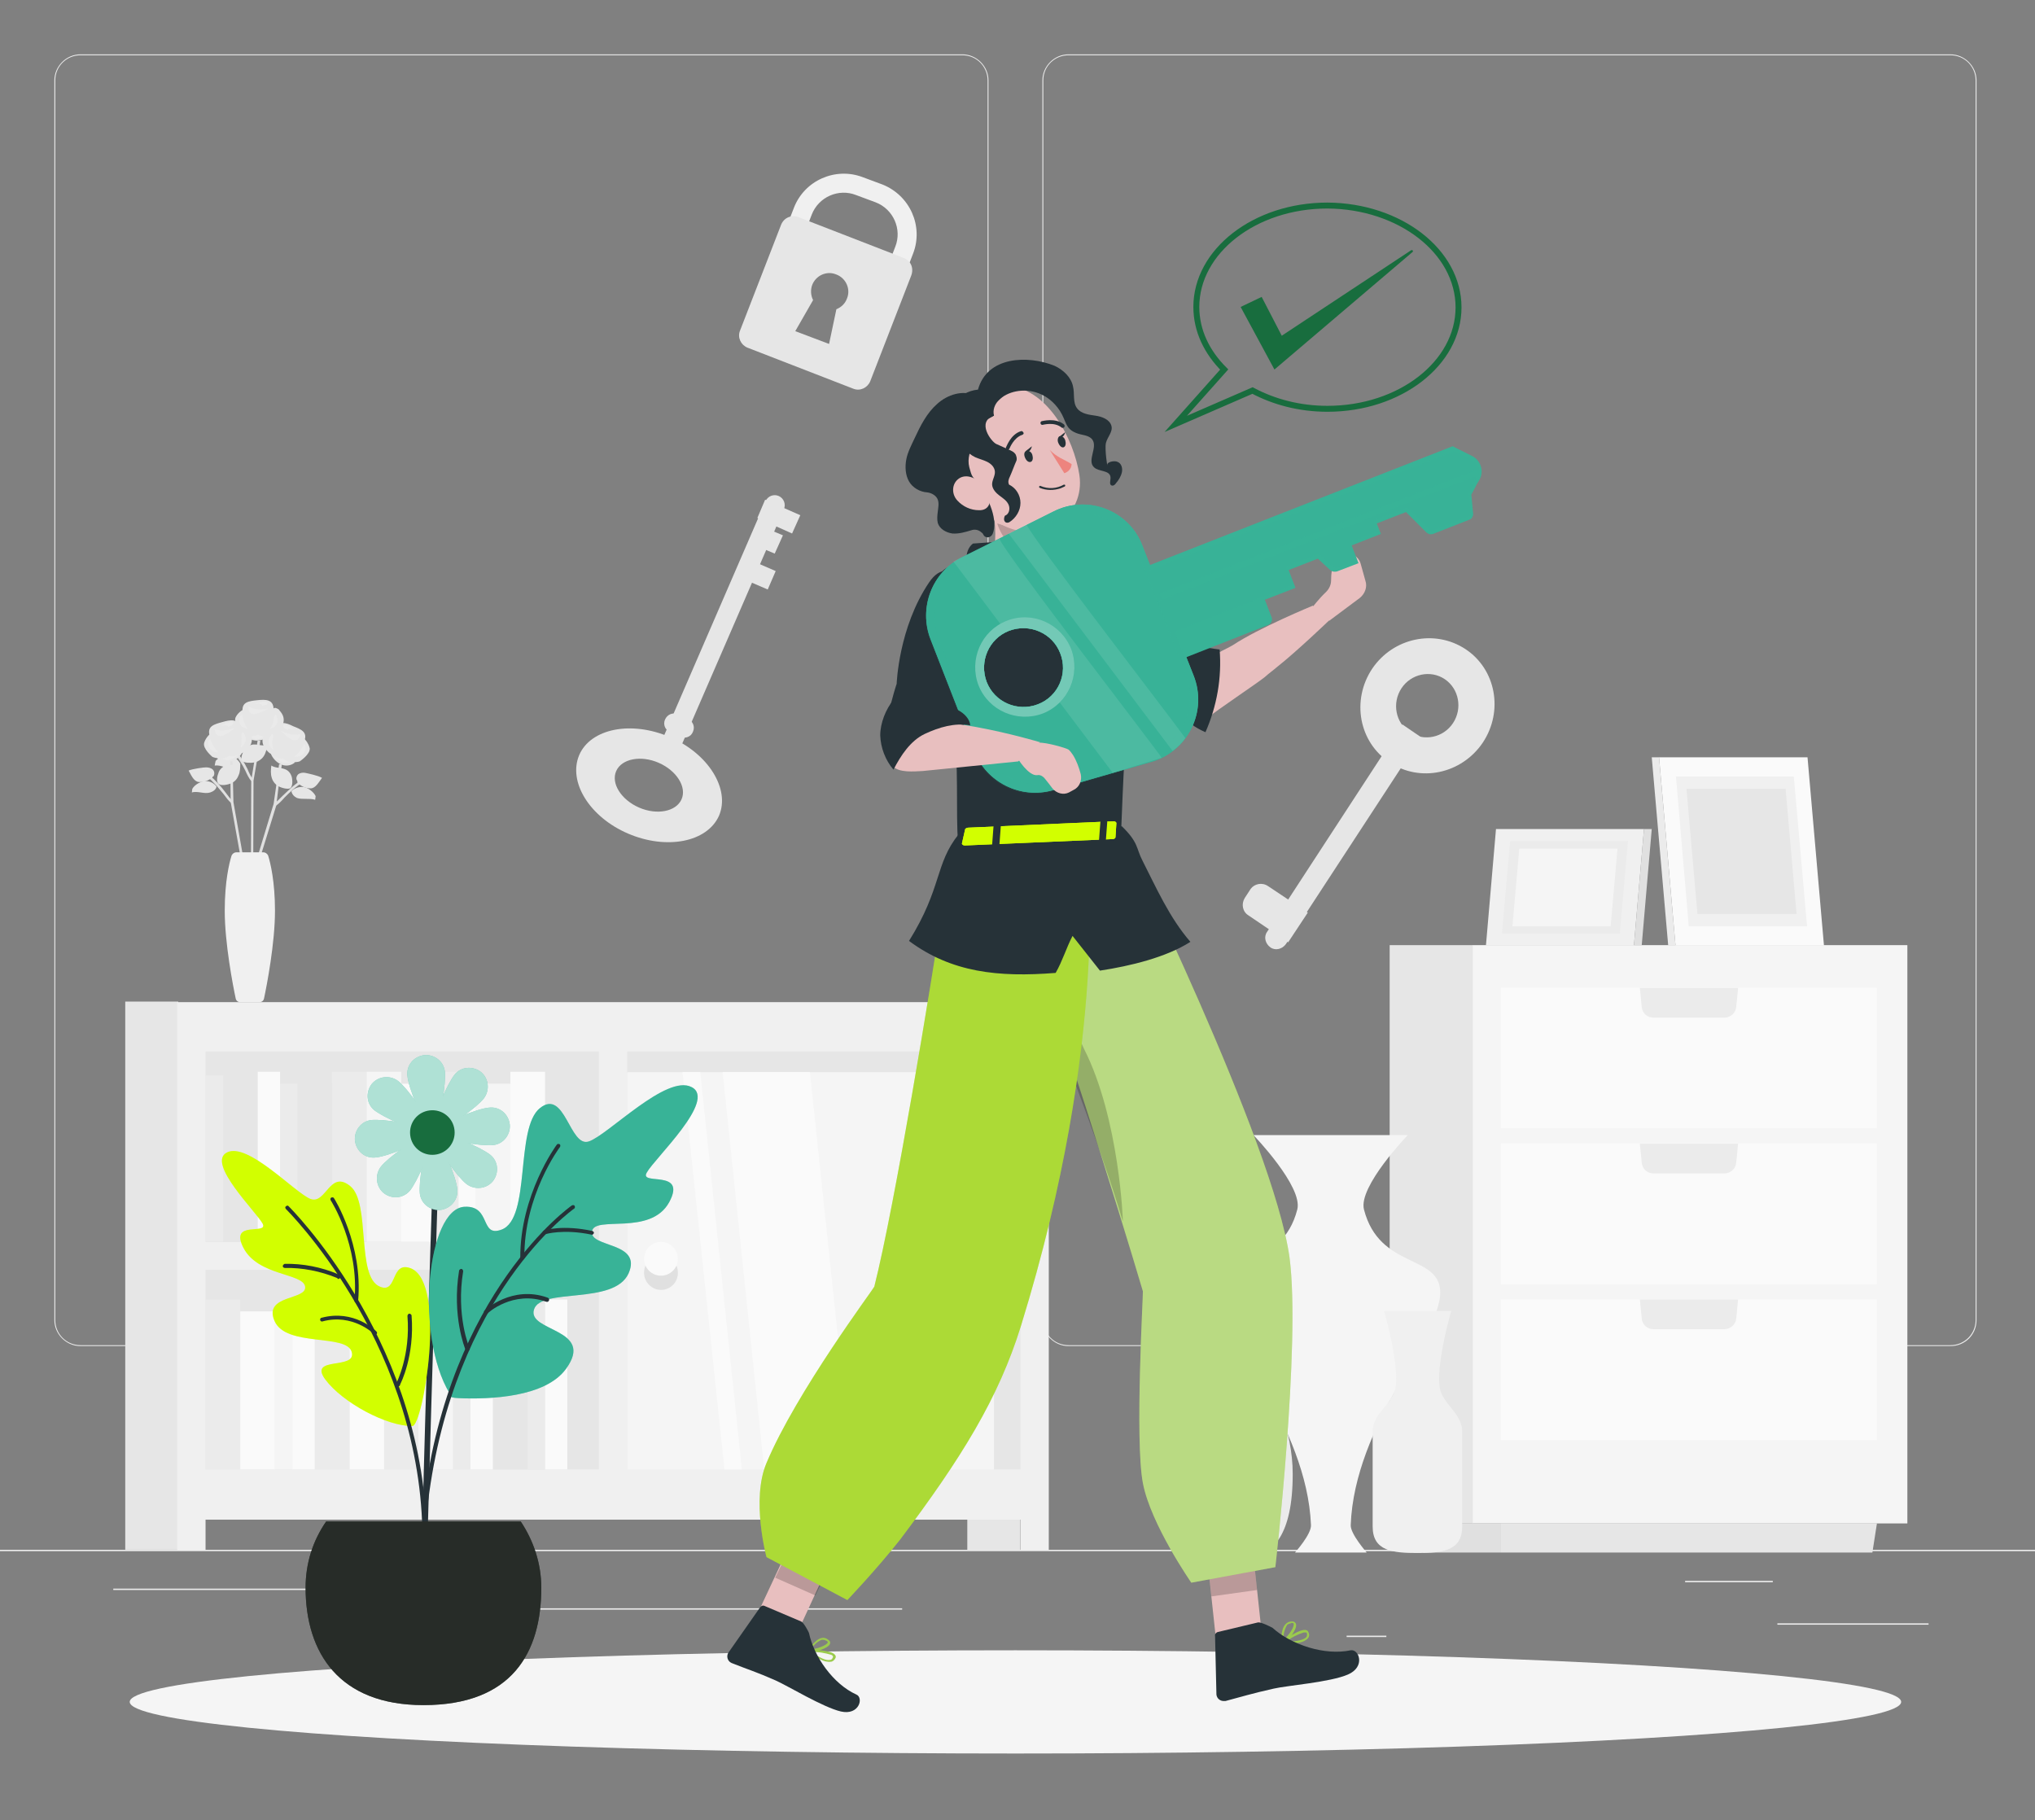 <?xml version="1.0" encoding="utf-8"?>
<!-- Generator: Adobe Illustrator 24.1.2, SVG Export Plug-In . SVG Version: 6.00 Build 0)  -->
<svg version="1.1" xmlns="http://www.w3.org/2000/svg" xmlns:xlink="http://www.w3.org/1999/xlink" x="0px" y="0px"
	 viewBox="0 0 445.5 398.5" style="enable-background:new 0 0 445.5 398.5;" xml:space="preserve">
<rect x="0" y="0" width="445.5" height="398.5" fill="#808080" stroke="none"/>
<style type="text/css">
	.st0{fill:#EBEBEB;}
	.st1{fill:#F5F5F5;}
	.st2{fill:#E6E6E6;}
	.st3{fill:#FAFAFA;}
	.st4{fill:#E0E0E0;}
	.st5{fill:#F0F0F0;}
	.st6{opacity:0.2;}
	.st7{display:none;}
	.st8{display:inline;}
	.st9{fill:#407BFF;}
	.st10{opacity:0.9;fill:#FFFFFF;}
	.st11{fill:#263238;}
	.st12{fill:#38B397;}
	.st13{opacity:0.6;enable-background:new    ;}
	.st14{fill:#FFFFFF;}
	.st15{fill:#186D3E;}
	.st16{fill:#D2FF00;}
	.st17{opacity:0.3;}
	.st18{fill:#272D29;}
	.st19{opacity:0.7;fill:#272D29;}
	.st20{fill:#E8BFBF;}
	.st21{fill:#9BCB4D;}
	.st22{opacity:0.3;fill:#FFFFFF;}
	.st23{opacity:0.2;enable-background:new    ;}
	.st24{opacity:0.3;fill:#D2FF00;}
	.st25{fill:#ED847E;}
	.st26{opacity:0.1;fill:#38B397;}
	.st27{opacity:0.1;}
	.st28{opacity:0.1;fill:#FFFFFF;}
	.st29{fill:none;stroke:#186D3E;stroke-width:1.3;stroke-miterlimit:10;}
</style>
<g id="Background_Complete">
	<rect x="389.1" y="355.4" class="st0" width="33.1" height="0.3"/>
	<rect x="294.8" y="358.1" class="st0" width="8.7" height="0.3"/>
	<rect x="368.9" y="346.1" class="st0" width="19.2" height="0.3"/>
	<rect x="24.8" y="347.8" class="st0" width="43.2" height="0.3"/>
	<rect x="76.9" y="347.8" class="st0" width="6.3" height="0.3"/>
	<rect x="103.8" y="352.1" class="st0" width="93.7" height="0.3"/>
	<g>
		<path class="st0" d="M210.7,294.7H17.6c-3.1,0-5.7-2.6-5.7-5.7V17.6c0-3.1,2.6-5.7,5.7-5.7h193.1c3.1,0,5.7,2.6,5.7,5.7V289
			C216.4,292.2,213.9,294.7,210.7,294.7z M17.6,12.1c-3,0-5.5,2.4-5.5,5.5V289c0,3,2.4,5.5,5.5,5.5h193.1c3,0,5.5-2.4,5.5-5.5V17.6
			c0-3-2.4-5.5-5.5-5.5H17.6z"/>
		<path class="st0" d="M427,294.7H233.9c-3.1,0-5.7-2.6-5.7-5.7V17.6c0-3.1,2.6-5.7,5.7-5.7H427c3.1,0,5.7,2.6,5.7,5.7V289
			C432.7,292.2,430.2,294.7,427,294.7z M233.9,12.1c-3,0-5.5,2.4-5.5,5.5V289c0,3,2.4,5.5,5.5,5.5H427c3,0,5.5-2.4,5.5-5.5V17.6
			c0-3-2.4-5.5-5.5-5.5H233.9z"/>
	</g>
	<rect x="-27.7" y="339.3" class="st0" width="500" height="0.3"/>
	<g>
		<g>
			<g>
				<g>
					<g>
						
							<rect x="322.4" y="206.9" transform="matrix(-1 -1.224647e-16 1.224647e-16 -1 739.958 540.422)" class="st1" width="95.2" height="126.6"/>
						
							<rect x="304.2" y="206.9" transform="matrix(-1 -1.224647e-16 1.224647e-16 -1 626.625 540.422)" class="st2" width="18.2" height="126.6"/>
						
							<rect x="328.6" y="216.3" transform="matrix(-1 -1.224647e-16 1.224647e-16 -1 739.469 463.327)" class="st3" width="82.3" height="30.8"/>
						<path class="st0" d="M380.5,216.3l-0.4,4.1c-0.1,1.4-1.3,2.4-2.6,2.4H362c-1.4,0-2.5-1-2.6-2.4l-0.4-4.1H380.5z"/>
						
							<rect x="328.6" y="250.4" transform="matrix(-1 -1.224647e-16 1.224647e-16 -1 739.469 531.556)" class="st3" width="82.3" height="30.8"/>
						<path class="st0" d="M380.5,250.4l-0.4,4.1c-0.1,1.4-1.3,2.4-2.6,2.4H362c-1.4,0-2.5-1-2.6-2.4l-0.4-4.1H380.5z"/>
						
							<rect x="328.6" y="284.5" transform="matrix(-1 -1.224647e-16 1.224647e-16 -1 739.469 599.785)" class="st3" width="82.3" height="30.8"/>
						<path class="st0" d="M380.5,284.5l-0.4,4.1c-0.1,1.4-1.3,2.4-2.6,2.4H362c-1.4,0-2.5-1-2.6-2.4l-0.4-4.1H380.5z"/>
						<polygon class="st2" points="328.6,339.9 409.9,339.9 410.9,333.5 328.6,333.5 						"/>
						<polygon class="st4" points="311.6,339.9 328.6,339.9 328.6,333.5 310.6,333.5 						"/>
					</g>
					<g>
						<polygon class="st3" points="366.8,207 399.3,207 395.7,165.8 363.2,165.8 						"/>
						<polygon class="st0" points="366.8,207 365.2,207 361.6,165.8 363.2,165.8 						"/>
						<polygon class="st5" points="369.7,202.8 395.6,202.8 392.7,170 366.9,170 						"/>
						<polygon class="st2" points="371.6,200.1 393.3,200.1 390.9,172.7 369.2,172.7 						"/>
					</g>
					<g>
						<polygon class="st5" points="357.7,207 359.9,181.5 327.5,181.5 325.3,207 						"/>
						<polygon class="st4" points="357.7,207 359.9,181.5 361.6,181.5 359.4,207 						"/>
						<polygon class="st0" points="354.6,204.4 356.4,184.1 330.6,184.1 328.8,204.4 						"/>
						<polygon class="st1" points="352.6,202.8 354.1,185.8 332.6,185.8 331.1,202.8 						"/>
					</g>
				</g>
			</g>
			<g>
				<path class="st0" d="M283,322.7c0,6.8-1.1,11.1-2.8,13.9c-1.3,2.1-3.8,3.3-6.3,3.3h-9.8c-2.5,0-4.9-1.2-6.3-3.3
					c-1.8-2.8-2.8-7.2-2.8-13.9c0-9.8,4.3-17.7,5.7-23.9c0.5-2.3-1.2-9.2-1.2-9.2h19c0,0-1.7,6.9-1.2,9.2
					C278.7,305.1,283,312.9,283,322.7z"/>
				<path class="st1" d="M315.3,283c0-8.5-13.3-5-16.7-18.2c-1.3-5,9.6-16.3,9.6-16.3h-33.8c0,0,10.9,11.3,9.6,16.3
					c-3.4,13.2-16.7,9.7-16.7,18.2c0,9.4,18.8,28.9,19.7,50.9c0.1,2-3.5,6-3.5,6h15.7c0,0-3.6-4.1-3.5-6
					C296.5,311.9,315.3,292.4,315.3,283z"/>
				<path class="st5" d="M305.1,305.2c2-4.1-2.1-18.2-2.1-18.2h14.7c0,0-4.1,14.1-2.1,18.2c1.4,2.9,4.5,4.8,4.5,8.2v20.8
					c0,5.4-4.4,5.8-9.8,5.8s-9.8-0.4-9.8-5.8v-20.8C300.5,309.9,303.7,308.1,305.1,305.2z"/>
			</g>
			<g>
				<g>
					<path class="st2" d="M137.5,182.5c-8.4-3.6-13.2-11.3-10.7-17.2c2.5-5.8,11.4-7.6,19.9-3.9c8.4,3.6,13.2,11.4,10.7,17.2
						C154.8,184.4,145.9,186.1,137.5,182.5z M144.2,167c-3.9-1.7-8.1-0.9-9.3,1.8c-1.2,2.7,1.1,6.3,5,8c3.9,1.7,8.1,0.9,9.3-1.8
						C150.4,172.3,148.1,168.7,144.2,167z"/>
				</g>
				<g>
					<g>
						<path class="st2" d="M147.4,167.3l-4-1.7l24.2-55.9c0.5-1.1,1.8-1.6,2.9-1.1l0,0c1.1,0.5,1.6,1.8,1.1,2.9L147.4,167.3z"/>
					</g>
					<g>
						<g>
							<polygon class="st2" points="173.4,116.8 165.8,113.4 167.5,109.4 175.2,112.8 							"/>
						</g>
						<g>
							<polygon class="st2" points="169.6,121.2 164.1,118.9 165.9,114.9 171.4,117.2 							"/>
						</g>
						<g>
							
								<rect x="163.7" y="122.5" transform="matrix(0.397 -0.918 0.918 0.397 -15.526 228.047)" class="st2" width="4.4" height="6.7"/>
						</g>
						<g>
							<path class="st2" d="M148.9,161.3l-2.2-1c-1.1-0.5-1.6-1.7-1.1-2.8l0,0c0.5-1.1,1.7-1.6,2.8-1.1l2.2,1
								c1.1,0.5,1.6,1.7,1.1,2.8l0,0C151.3,161.3,150,161.8,148.9,161.3z"/>
						</g>
					</g>
				</g>
			</g>
			<g>
				<g>
					<path class="st2" d="M320.8,142.1c6.7,4.4,8.4,13.6,3.8,20.5c-4.6,6.8-13.7,8.8-20.4,4.3c-6.7-4.4-8.4-13.6-3.8-20.5
						C305,139.6,314.1,137.7,320.8,142.1z M308.6,160.3c3.1,2.1,7.4,1.2,9.5-2c2.1-3.2,1.3-7.5-1.8-9.6c-3.1-2.1-7.4-1.2-9.5,2
						C304.7,153.9,305.5,158.2,308.6,160.3z"/>
				</g>
				<g>
					<g>
						<path class="st2" d="M307,158.6l4.1,2.8l-29.6,45.3c-0.8,1.1-2.3,1.5-3.4,0.7h0c-1.1-0.8-1.5-2.3-0.7-3.4L307,158.6z"/>
					</g>
					<g>
						<g>
							<path class="st2" d="M277.6,194l8.7,5.8l-4.3,6.5l-8.7-5.9c-1.3-0.8-1.6-2.5-0.8-3.8l1.3-2
								C274.6,193.5,276.3,193.1,277.6,194z"/>
						</g>
					</g>
				</g>
			</g>
			<g>
				<g>
					<g>
						<g>
							<path class="st5" d="M199.9,55.5l-4.6,11.9c-0.4,1.1-1.6,1.6-2.7,1.2c-1.1-0.4-1.6-1.6-1.2-2.7L196,54
								c1.5-3.8-0.4-8.2-4.3-9.7l-4.3-1.6c-3.8-1.5-8.2,0.4-9.7,4.3l-1.9,4.9l-3.9-1.5l1.9-4.9c2.3-6,9.1-9,15.1-6.7l4.3,1.6
								C199.2,42.8,202.2,49.5,199.9,55.5z"/>
						</g>
						<g>
							<g>
								<path class="st2" d="M199.1,57.4c-0.3-0.4-0.7-0.7-1.2-0.9l-23.2-9c-0.5-0.2-1.1-0.2-1.6-0.1c-0.9,0.2-1.7,0.8-2.1,1.8
									l-9,23.2c-0.6,1.5,0.2,3.1,1.6,3.7l23.2,9c1.5,0.6,3.1-0.2,3.7-1.6l9-23.2C199.9,59.2,199.7,58.1,199.1,57.4z M181.5,75.3
									l-7.4-2.8l3.9-6.8c-0.5-1-0.6-2.2-0.2-3.3c0.8-2.1,3.2-3.2,5.3-2.3c2.1,0.8,3.2,3.2,2.3,5.3c-0.4,1.1-1.3,1.9-2.3,2.3
									L181.5,75.3z"/>
							</g>
						</g>
					</g>
				</g>
			</g>
		</g>
		<g>
			
				<rect x="41.5" y="226.8" transform="matrix(-1 -1.224647e-16 1.224647e-16 -1 268.079 553.162)" class="st2" width="185.1" height="99.6"/>
			
				<rect x="211.8" y="330.5" transform="matrix(-1 -1.224647e-16 1.224647e-16 -1 435.16 669.859)" class="st2" width="11.6" height="8.8"/>
			
				<rect x="27.3" y="219.4" transform="matrix(-1 -1.224647e-16 1.224647e-16 -1 66.32 558.678)" class="st2" width="11.6" height="120"/>
			<path class="st5" d="M38.8,219.4v120H45v-6.7h178.4v6.7h6.2v-120h-3.1h-3.1H45h-3.1H38.8z M45,230.2h86.1v41.7H45V230.2z
				 M223.4,321.7h-86.1v-91.5h86.1V321.7z M45,321.7v-43.7h86.1v43.7H45z"/>
			
				<rect x="137.3" y="234.7" transform="matrix(-1 -1.224647e-16 1.224647e-16 -1 354.904 556.437)" class="st1" width="80.3" height="87"/>
			<path class="st3" d="M141,275.6c0,2.1,1.7,3.7,3.7,3.7c2.1,0,3.7-1.7,3.7-3.7s-1.7-3.7-3.7-3.7C142.6,271.9,141,273.6,141,275.6z
				"/>
			<path class="st4" d="M144.7,279.3c1.5,0,2.8-0.9,3.4-2.2c0.2,0.5,0.3,1,0.3,1.6c0,2.1-1.7,3.7-3.7,3.7s-3.7-1.7-3.7-3.7
				c0-0.6,0.1-1.1,0.3-1.6C141.9,278.4,143.2,279.3,144.7,279.3z"/>
			<polygon class="st3" points="186.5,321.7 167.3,321.7 158.2,234.7 177.3,234.7 			"/>
			<polygon class="st3" points="162.4,321.7 158.6,321.7 149.4,234.7 153.3,234.7 			"/>
			
				<rect x="111.7" y="234.6" transform="matrix(-1 -1.224647e-16 1.224647e-16 -1 231.024 506.449)" class="st3" width="7.6" height="37.2"/>
			
				<rect x="80.3" y="234.6" transform="matrix(-1 -1.224647e-16 1.224647e-16 -1 168.131 506.449)" class="st1" width="7.6" height="37.2"/>
			
				<rect x="104.1" y="237.2" transform="matrix(-1 -1.224647e-16 1.224647e-16 -1 215.856 509.066)" class="st1" width="7.6" height="34.6"/>
			
				<rect x="87.9" y="237.2" transform="matrix(-1 -1.224647e-16 1.224647e-16 -1 183.3 509.066)" class="st3" width="7.6" height="34.6"/>
			
				<rect x="95.4" y="234.6" transform="matrix(-1 -1.224647e-16 1.224647e-16 -1 195.786 506.449)" class="st0" width="4.9" height="37.2"/>
			
				<rect x="100.3" y="237.2" transform="matrix(-1 -1.224647e-16 1.224647e-16 -1 204.479 509.066)" class="st3" width="3.8" height="34.6"/>
			
				<rect x="72.7" y="234.6" transform="matrix(-1 -1.224647e-16 1.224647e-16 -1 152.962 506.449)" class="st0" width="7.6" height="37.2"/>
			
				<rect x="65.1" y="237.2" transform="matrix(-1 -1.224647e-16 1.224647e-16 -1 137.793 509.066)" class="st2" width="7.6" height="34.6"/>
			
				<rect x="48.8" y="237.2" transform="matrix(-1 -1.224647e-16 1.224647e-16 -1 105.238 509.066)" class="st2" width="7.6" height="34.6"/>
			
				<rect x="56.4" y="234.6" transform="matrix(-1 -1.224647e-16 1.224647e-16 -1 117.724 506.449)" class="st3" width="4.9" height="37.2"/>
			
				<rect x="61.3" y="237.2" transform="matrix(-1 -1.224647e-16 1.224647e-16 -1 126.417 509.066)" class="st0" width="3.8" height="34.6"/>
			
				<rect x="45" y="235.5" transform="matrix(-1 -1.224647e-16 1.224647e-16 -1 93.861 507.331)" class="st0" width="3.8" height="36.4"/>
			<rect x="45" y="284.5" class="st0" width="7.6" height="37.2"/>
			<rect x="76.5" y="284.5" class="st3" width="7.6" height="37.2"/>
			<rect x="52.6" y="287.1" class="st3" width="7.6" height="34.6"/>
			<rect x="68.9" y="287.1" class="st0" width="7.6" height="34.6"/>
			<rect x="64" y="284.5" class="st3" width="4.9" height="37.2"/>
			<rect x="60.2" y="287.1" class="st1" width="3.8" height="34.6"/>
			<rect x="84.1" y="284.5" class="st0" width="7.6" height="37.2"/>
			<rect x="91.6" y="287.1" class="st1" width="7.6" height="34.6"/>
			<rect x="107.9" y="287.1" class="st2" width="7.6" height="34.6"/>
			<rect x="103" y="284.5" class="st3" width="4.9" height="37.2"/>
			<rect x="119.3" y="284.5" class="st3" width="4.9" height="37.2"/>
			<rect x="99.2" y="287.1" class="st0" width="3.8" height="34.6"/>
			<rect x="115.5" y="285.4" class="st0" width="3.8" height="36.4"/>
		</g>
		<g>
			<g>
				<g>
					<g>
						<g>
							<g>
								<path class="st2" d="M53.5,155.2c0,0-1.3,0.6-1.9,1.8c-0.6,1.2,1.2,3.4,1.2,3.4s1.5,1.1,3,0.4c1.5-0.7,1.5-0.7,1.5-0.7
									s-2.6-4.5-3.8-4.5L53.5,155.2z"/>
							</g>
						</g>
						<g>
							<g>
								<path class="st2" d="M59.9,155.2c0.2,2.1-1.1,4.8-3,5c-1.9,0.2-3.6-2.2-3.8-4.4c-0.2-2.1,1.3-2.3,3.2-2.5
									C58.2,153.1,59.8,153.1,59.9,155.2z"/>
							</g>
							<g>
								<path class="st2" d="M54.4,154.6c0,0,1.4,1.2,4.4,0.5C58.8,155,54.1,158.2,54.4,154.6z"/>
							</g>
							<g>
								<path class="st2" d="M55.7,154.1c0,0,1.7-0.3,1.7,0.4c0,0,1.4-0.1,1.2-0.7C58.4,153.3,55.7,154.1,55.7,154.1z"/>
							</g>
							<g class="st6">
								<path class="st3" d="M54.4,154.6c0,0,1.4,1.2,4.4,0.5C58.8,155,54.1,158.2,54.4,154.6z"/>
							</g>
							<g class="st6">
								<path class="st3" d="M55.7,154.1c0,0,1.7-0.3,1.7,0.4c0,0,1.4-0.1,1.2-0.7C58.4,153.3,55.7,154.1,55.7,154.1z"/>
							</g>
						</g>
						<g>
							<path class="st2" d="M53.7,160.8c0.6,1,1.8,1.5,3,1.3c1.1-0.1,2.2-0.8,2.8-1.8c0.7-0.9,1-2.1,1-3.2c0-0.3,0-1-0.3-1.2
								c-0.4-0.1-0.6,0.4-0.7,0.6c-0.5,0.7-1,1.3-1.6,1.9c-0.6,0.5-1.2,1-1.9,1.4C55.8,160,53.9,161,53.7,160.8z"/>
						</g>
						<g>
							<path class="st2" d="M61.9,156.6c0.4,0.9,0.2,1.9-0.3,2.6c-0.4,0.5-0.9,0.8-1.4,1.2c-0.4,0.2-0.8,0.4-1.2,0.2
								c-0.4-0.2-0.4-0.8-0.3-1.3c0.1-0.7,0.3-1.4,0.5-2.1c0.1-0.6,0.2-1.5,0.6-2c0.3-0.4,0.7-0.2,1.2,0.1
								C61.3,155.7,61.7,156.1,61.9,156.6z"/>
						</g>
						<g class="st6">
							<path class="st3" d="M54.2,159.6c-0.7,0-1.4-0.5-1.7-1.2c-0.2-0.5-0.2-1.8,0.5-1.9C53.3,157.6,53.5,158.7,54.2,159.6z"/>
						</g>
						<g class="st6">
							<path class="st3" d="M59.2,159.6c0.7-0.2,1.3-0.8,1.5-1.4c0.1-0.4,0-2.3-0.6-1.5c-0.2,0.3-0.2,1.1-0.3,1.5
								C59.6,158.6,59.4,159.1,59.2,159.6z"/>
						</g>
						<g class="st6">
							<path class="st3" d="M56.5,160.8c0.5,0.5,1.4,0.5,1.9,0.1c-0.1,0.4-1.3,0.7-1.6,0.8c-1,0.3-1.5-0.1-2.4-0.5
								C54.5,161.1,55.9,161.3,56.5,160.8z"/>
						</g>
					</g>
					<g>
						<g>
							<polygon class="st4" points="54.9,199.7 55,170.9 56.4,162.1 57,162.2 55.5,170.9 55.4,200.3 							"/>
						</g>
					</g>
					<g>
						<path class="st4" d="M55.5,170.7l-0.5,0.3c-0.5-0.6-0.9-1.4-1.3-2.3c-0.7-1.4-1.6-2.9-2.8-4.3l0.4-0.4c1.3,1.4,2.2,3,2.9,4.4
							C54.6,169.4,55,170.2,55.5,170.7z"/>
					</g>
					<g>
						<path class="st2" d="M55.8,166.9c0.8-0.2,1.5-0.7,1.9-1.3c0.5-0.7,0.7-1.7,0.8-2.5c-1,0.3-2.1-0.2-3.1-0.1
							c-0.8,0.1-1.6,0.6-2,1.3c-0.5,0.9-0.8,2-0.3,2.4C53.6,167,54.8,167.1,55.8,166.9z"/>
					</g>
					<g>
						<g>
							<path class="st2" d="M52,164.9c-0.9,0.6-2.1,0.7-3.1,0.4c-1-0.3-1.3-1.9-1.7-2.9c0.9-0.2,3.3-0.1,3.9,0
								c0.5,0.1,1.1,0.3,1.4,0.8c0.3,0.5,0.2,1.1-0.2,1.5C52.1,164.6,52,164.9,52,164.9z"/>
						</g>
					</g>
					<g>
						<g>
							<path class="st2" d="M47.2,166.6c0.6-0.8,2.2-1.3,3.2-1.1c1,0.2,1.8,0.9,2.2,1.7c-0.3,0.6-1,1-1.6,1c-0.7,0-1.3-0.2-2-0.3
								c-0.6-0.2-1.3-0.4-2-0.3L47.2,166.6z"/>
						</g>
					</g>
				</g>
				<g>
					<g>
						<g>
							<g>
								<path class="st2" d="M66.5,161.6c0,0,1,0.9,1.3,2.2c0.2,1.3-2.2,2.9-2.2,2.9s-1.8,0.6-3-0.5c-1.2-1.1-1.2-1.1-1.2-1.1
									s3.8-3.5,5-3.2L66.5,161.6z"/>
							</g>
						</g>
						<g>
							<g>
								<path class="st2" d="M60.3,159.7c-0.8,2-0.3,4.9,1.4,5.6c1.8,0.7,4.1-1.1,4.9-3c0.8-2-0.6-2.6-2.4-3.3
									C62.6,158.2,61.1,157.7,60.3,159.7z"/>
							</g>
							<g>
								<path class="st2" d="M65.8,160.7c0,0-1.7,0.7-4.4-0.8C61.5,159.9,65,164.2,65.8,160.7z"/>
							</g>
							<g>
								<path class="st2" d="M64.7,159.9c0,0-1.5-0.8-1.7-0.1c0,0-1.3-0.5-1-1C62.4,158.3,64.7,159.9,64.7,159.9z"/>
							</g>
							<g class="st6">
								<path class="st3" d="M65.8,160.7c0,0-1.7,0.7-4.4-0.8C61.5,159.9,65,164.2,65.8,160.7z"/>
							</g>
							<g class="st6">
								<path class="st3" d="M64.7,159.9c0,0-1.5-0.8-1.7-0.1c0,0-1.3-0.5-1-1C62.4,158.3,64.7,159.9,64.7,159.9z"/>
							</g>
						</g>
						<g>
							<path class="st2" d="M64.6,166.9c-0.9,0.8-2.2,0.9-3.2,0.4c-1-0.5-1.8-1.4-2.2-2.5c-0.4-1.1-0.3-2.3,0-3.4
								c0.1-0.3,0.3-1,0.7-1c0.4,0,0.4,0.5,0.5,0.8c0.3,0.8,0.6,1.5,1,2.2c0.4,0.7,0.9,1.3,1.4,1.9C62.9,165.5,64.5,167,64.6,166.9z
								"/>
						</g>
						<g>
							<path class="st2" d="M58.1,160.4c-0.6,0.7-0.8,1.8-0.5,2.6c0.2,0.6,0.6,1.1,1,1.5c0.3,0.3,0.7,0.7,1.1,0.5
								c0.4-0.1,0.6-0.7,0.6-1.1c0.1-0.7,0.1-1.4,0.2-2.1c0-0.6,0.2-1.5,0-2.1c-0.2-0.5-0.7-0.4-1.2-0.2
								C58.9,159.8,58.4,160.1,58.1,160.4z"/>
						</g>
						<g class="st6">
							<path class="st3" d="M64.5,165.6c0.7,0.2,1.5-0.1,2-0.7c0.3-0.4,0.7-1.6,0.1-2C66,164,65.4,164.9,64.5,165.6z"/>
						</g>
						<g class="st6">
							<path class="st3" d="M59.8,164.1c-0.6-0.4-1-1.1-1-1.8c0-0.4,0.7-2.2,1-1.3c0.1,0.3-0.2,1.1-0.2,1.5
								C59.6,163,59.7,163.6,59.8,164.1z"/>
						</g>
						<g class="st6">
							<path class="st3" d="M62,166c-0.6,0.3-1.5,0-1.9-0.5c0,0.4,1,1,1.3,1.2c0.8,0.5,1.4,0.3,2.4,0.2
								C63.8,166.9,62.4,166.7,62,166z"/>
						</g>
					</g>
					<g>
						<g>
							<polygon class="st4" points="54,195.4 54.4,194.3 54.9,192.7 55.4,190.8 59.9,176 60.5,171.8 61,168 61.1,167.3 61.4,167.3 
								61.4,167.3 61.7,167.3 61.7,167.4 61.6,168.1 61,172.1 60.6,175.4 60.5,176.1 60.5,176.3 55.4,192.8 54.9,194.6 54.6,195.5 
								54.3,196.6 							"/>
						</g>
					</g>
					<g>
						<path class="st4" d="M60.1,175.9l0.3,0.5c0.6-0.4,1.2-1,1.9-1.8c1.1-1.1,2.4-2.4,4-3.3l-0.3-0.5c-1.7,1-2.9,2.3-4.1,3.4
							C61.2,174.9,60.6,175.5,60.1,175.9z"/>
					</g>
					<g>
						<path class="st2" d="M60.9,172.1c-0.7-0.4-1.2-1.1-1.4-1.8c-0.3-0.9-0.2-1.8-0.1-2.7c0.9,0.6,2,0.4,3,0.8
							c0.8,0.3,1.3,1,1.5,1.8c0.2,1,0.1,2.1-0.4,2.4C63,172.8,61.8,172.6,60.9,172.1z"/>
					</g>
					<g>
						<g>
							<path class="st2" d="M65.1,171.3c0.7,0.8,1.8,1.3,2.9,1.3c1.1,0,1.8-1.4,2.5-2.3c-0.8-0.5-3.2-1-3.7-1.1
								c-0.5-0.1-1.1,0-1.5,0.3c-0.4,0.4-0.6,1-0.2,1.5C65.1,170.9,65.1,171.3,65.1,171.3z"/>
						</g>
					</g>
					<g>
						<g>
							<path class="st2" d="M69.1,174.3c-0.4-0.9-1.7-1.9-2.7-2c-1-0.1-2,0.3-2.6,0.9c0.1,0.7,0.6,1.2,1.2,1.5
								c0.6,0.2,1.3,0.2,2,0.2c0.7,0,1.4,0,2,0.2L69.1,174.3z"/>
						</g>
					</g>
				</g>
				<g>
					<g>
						<g>
							<g>
								<path class="st2" d="M46.2,160.5c0,0-1.1,0.8-1.5,2.1c-0.4,1.3,1.8,3.1,1.8,3.1s1.7,0.8,3-0.2c1.4-0.9,1.4-0.9,1.4-0.9
									s-3.3-3.9-4.6-3.8L46.2,160.5z"/>
							</g>
						</g>
						<g>
							<g>
								<path class="st2" d="M52.6,159.3c0.6,2.1-0.3,4.9-2.1,5.4c-1.8,0.5-4-1.6-4.6-3.6c-0.6-2.1,0.9-2.5,2.7-3
									S52,157.2,52.6,159.3z"/>
							</g>
							<g>
								<path class="st2" d="M47,159.6c0,0,1.6,0.9,4.4-0.3C51.5,159.3,47.4,163.2,47,159.6z"/>
							</g>
							<g>
								<path class="st2" d="M48.2,159c0,0,1.6-0.6,1.7,0.1c0,0,1.4-0.3,1.1-0.9C50.7,157.7,48.2,159,48.2,159z"/>
							</g>
							<g class="st6">
								<path class="st3" d="M47,159.6c0,0,1.6,0.9,4.4-0.3C51.5,159.3,47.4,163.2,47,159.6z"/>
							</g>
							<g class="st6">
								<path class="st3" d="M48.2,159c0,0,1.6-0.6,1.7,0.1c0,0,1.4-0.3,1.1-0.9C50.7,157.7,48.2,159,48.2,159z"/>
							</g>
						</g>
						<g>
							<path class="st2" d="M47.5,165.9c0.8,0.9,2.1,1.1,3.2,0.8c1.1-0.3,2-1.2,2.5-2.3c0.5-1,0.6-2.2,0.4-3.4c0-0.3-0.1-1-0.5-1.1
								c-0.4,0-0.5,0.5-0.6,0.8c-0.3,0.7-0.7,1.5-1.2,2.1c-0.5,0.6-1,1.2-1.7,1.7C49.3,164.7,47.6,166.1,47.5,165.9z"/>
						</g>
						<g>
							<path class="st2" d="M54.7,160.3c0.5,0.8,0.6,1.8,0.2,2.7c-0.3,0.5-0.7,1-1.2,1.4c-0.3,0.3-0.7,0.6-1.1,0.4
								c-0.4-0.2-0.5-0.7-0.5-1.2c0-0.7,0-1.4,0.1-2.1c0-0.6,0-1.5,0.2-2c0.2-0.5,0.7-0.3,1.2-0.1C54,159.5,54.4,159.9,54.7,160.3z"
								/>
						</g>
						<g class="st6">
							<path class="st3" d="M47.8,164.7c-0.7,0.1-1.5-0.3-1.9-0.9c-0.3-0.5-0.5-1.7,0.1-2C46.5,162.9,46.9,163.8,47.8,164.7z"/>
						</g>
						<g class="st6">
							<path class="st3" d="M52.6,163.7c0.6-0.3,1.1-1,1.2-1.7c0-0.4-0.4-2.3-0.9-1.4c-0.1,0.3,0,1.1,0,1.5
								C52.9,162.7,52.8,163.2,52.6,163.7z"/>
						</g>
						<g class="st6">
							<path class="st3" d="M50.2,165.4c0.6,0.4,1.4,0.2,1.9-0.3c0,0.4-1.1,0.9-1.4,1.1c-0.9,0.4-1.5,0.1-2.4-0.1
								C48.3,166.1,49.7,166,50.2,165.4z"/>
						</g>
					</g>
					<g>
						<g>
							<polygon class="st4" points="55.6,204 50.5,175.6 50.4,166.7 50.9,166.7 51.1,175.6 56.2,204.4 							"/>
						</g>
					</g>
					<g>
						<path class="st4" d="M51,175.4l-0.4,0.4c-0.6-0.5-1.1-1.2-1.7-2c-1-1.2-2.1-2.6-3.5-3.7l0.3-0.5c1.5,1.2,2.7,2.6,3.6,3.8
							C49.9,174.2,50.4,174.9,51,175.4z"/>
					</g>
					<g>
						<path class="st2" d="M50.6,171.5c0.7-0.3,1.3-0.9,1.6-1.7c0.4-0.8,0.4-1.8,0.4-2.7c-0.9,0.5-2.1,0.2-3.1,0.5
							c-0.8,0.2-1.5,0.9-1.7,1.7c-0.4,1-0.4,2.1,0.2,2.4C48.4,172,49.6,171.9,50.6,171.5z"/>
					</g>
					<g>
						<g>
							<path class="st2" d="M46.5,170.2c-0.8,0.7-1.9,1.1-3,1c-1.1-0.1-1.7-1.6-2.2-2.5c0.9-0.4,3.3-0.7,3.8-0.7
								c0.5,0,1.1,0.1,1.5,0.5c0.4,0.4,0.4,1.1,0.1,1.5C46.6,169.9,46.5,170.2,46.5,170.2z"/>
						</g>
					</g>
					<g>
						<g>
							<path class="st2" d="M42.1,172.7c0.5-0.9,1.9-1.7,2.9-1.7c1,0,1.9,0.5,2.4,1.2c-0.1,0.7-0.8,1.1-1.4,1.3
								c-0.7,0.2-1.3,0.1-2,0c-0.7-0.1-1.4-0.2-2,0L42.1,172.7z"/>
						</g>
					</g>
				</g>
			</g>
			<g>
				<path class="st5" d="M57.7,186.6h-6c-0.4,0-0.8,0.3-1,0.7c-0.5,1.6-1.5,5.6-1.5,12.1c0,7.1,1.8,16.4,2.4,19.2
					c0.1,0.5,0.5,0.8,1,0.8h4.2c0.5,0,0.9-0.3,1-0.8c0.6-2.8,2.4-12.1,2.4-19.2c0-6.4-1-10.5-1.5-12.1
					C58.5,186.9,58.1,186.6,57.7,186.6z"/>
			</g>
		</g>
	</g>
</g>
<g id="Background_Simple" class="st7">
	<g class="st8">
		<path class="st9" d="M60.7,193.4c14.5-3.2,29.7,0.5,44.1,5.2c14.4,4.7,28.7,10.4,43.6,11.2c33.9,1.9,63.7-21.3,86.1-47.3
			c22.4-26,41-56.3,68.5-76.3c12.1-8.8,27-15.5,41.6-11.7c11.2,2.9,20.4,11.7,28.3,20.7c14.4,16.5,26.5,35.1,35.8,55.1
			c7.9,16.9,13.8,36.9,6.5,53.7c-6.5,15.1-21.9,23.3-36.5,29.8C277.9,278.9,167,296.2,56.8,305.8c-4.4,0.4-9.1,0.7-13.1-1.4
			c-5.6-3-8.1-9.8-9.8-16.1C25.2,255.8,19.8,202.4,60.7,193.4z"/>
		<path class="st10" d="M60.7,193.4c14.5-3.2,29.7,0.5,44.1,5.2c14.4,4.7,28.7,10.4,43.6,11.2c33.9,1.9,63.7-21.3,86.1-47.3
			c22.4-26,41-56.3,68.5-76.3c12.1-8.8,27-15.5,41.6-11.7c11.2,2.9,20.4,11.7,28.3,20.7c14.4,16.5,26.5,35.1,35.8,55.1
			c7.9,16.9,13.8,36.9,6.5,53.7c-6.5,15.1-21.9,23.3-36.5,29.8C277.9,278.9,167,296.2,56.8,305.8c-4.4,0.4-9.1,0.7-13.1-1.4
			c-5.6-3-8.1-9.8-9.8-16.1C25.2,255.8,19.8,202.4,60.7,193.4z"/>
	</g>
</g>
<g id="Shadow">
	<ellipse id="_x3C_Path_x3E__359_" class="st1" cx="222.3" cy="372.6" rx="193.9" ry="11.3"/>
</g>
<g id="Plant">
	<g>
		<g>
			<g>
				<g>
					<path class="st11" d="M93.1,333.7c-0.3,0-0.6-0.3-0.6-0.7c0.7-29.4,2.3-77.6,2.3-77.9c0.1-0.3,0.5-0.5,0.8-0.4
						c0.3,0.1,0.5,0.5,0.4,0.8c0,0.1-1.5,48.4-2.3,77.5C93.8,333.4,93.5,333.7,93.1,333.7C93.1,333.7,93.1,333.7,93.1,333.7z"/>
				</g>
				<g>
					<g>
						<path class="st12" d="M89.2,235.6c0.2,2.3,3,10.1,5.2,9.9c2.3-0.2,3.2-8.5,3-10.8c-0.2-2.3-2.3-3.9-4.5-3.7
							C90.5,231.3,88.9,233.3,89.2,235.6z"/>
						<path class="st12" d="M100.1,260.3c-0.2-2.3-3-10.1-5.2-9.9c-2.3,0.2-3.2,8.5-3,10.8c0.2,2.3,2.3,3.9,4.5,3.7
							C98.7,264.6,100.4,262.6,100.1,260.3z"/>
						<path class="st12" d="M82.3,253.4c2.3-0.2,10.1-3,9.9-5.2c-0.2-2.3-8.5-3.2-10.8-3c-2.3,0.2-3.9,2.3-3.7,4.5
							C78,252.1,80,253.7,82.3,253.4z"/>
						<path class="st12" d="M107,242.5c-2.3,0.2-10.1,3-9.9,5.2c0.2,2.3,8.5,3.2,10.8,3c2.3-0.2,3.9-2.3,3.7-4.5
							C111.3,243.8,109.3,242.2,107,242.5z"/>
						<path class="st12" d="M82,243.1c1.8,1.4,9.2,5.1,10.7,3.3c1.4-1.8-3.7-8.3-5.5-9.7c-1.8-1.4-4.4-1.1-5.8,0.6
							C80,239.1,80.2,241.7,82,243.1z"/>
						<path class="st12" d="M107.3,252.8c-1.8-1.4-9.2-5.1-10.7-3.3c-1.4,1.8,3.7,8.3,5.5,9.7c1.8,1.4,4.4,1.1,5.8-0.6
							C109.3,256.8,109.1,254.2,107.3,252.8z"/>
						<path class="st12" d="M89.8,260.6c1.4-1.8,5.1-9.2,3.3-10.7c-1.8-1.4-8.3,3.7-9.7,5.5c-1.4,1.8-1.1,4.4,0.6,5.8
							C85.8,262.6,88.3,262.4,89.8,260.6z"/>
						<path class="st12" d="M99.5,235.3c-1.4,1.8-5.1,9.2-3.3,10.7c1.8,1.4,8.3-3.7,9.7-5.5c1.4-1.8,1.1-4.4-0.6-5.8
							C103.5,233.3,100.9,233.5,99.5,235.3z"/>
					</g>
					<g class="st13">
						<path class="st14" d="M89.2,235.6c0.2,2.3,3,10.1,5.2,9.9c2.3-0.2,3.2-8.5,3-10.8c-0.2-2.3-2.3-3.9-4.5-3.7
							C90.5,231.3,88.9,233.3,89.2,235.6z"/>
						<path class="st14" d="M100.1,260.3c-0.2-2.3-3-10.1-5.2-9.9c-2.3,0.2-3.2,8.5-3,10.8c0.2,2.3,2.3,3.9,4.5,3.7
							C98.7,264.6,100.4,262.6,100.1,260.3z"/>
						<path class="st14" d="M82.3,253.4c2.3-0.2,10.1-3,9.9-5.2c-0.2-2.3-8.5-3.2-10.8-3c-2.3,0.2-3.9,2.3-3.7,4.5
							C78,252.1,80,253.7,82.3,253.4z"/>
						<path class="st14" d="M107,242.5c-2.3,0.2-10.1,3-9.9,5.2c0.2,2.3,8.5,3.2,10.8,3c2.3-0.2,3.9-2.3,3.7-4.5
							C111.3,243.8,109.3,242.2,107,242.5z"/>
						<path class="st14" d="M82,243.1c1.8,1.4,9.2,5.1,10.7,3.3c1.4-1.8-3.7-8.3-5.5-9.7c-1.8-1.4-4.4-1.1-5.8,0.6
							C80,239.1,80.2,241.7,82,243.1z"/>
						<path class="st14" d="M107.3,252.8c-1.8-1.4-9.2-5.1-10.7-3.3c-1.4,1.8,3.7,8.3,5.5,9.7c1.8,1.4,4.4,1.1,5.8-0.6
							C109.3,256.8,109.1,254.2,107.3,252.8z"/>
						<path class="st14" d="M89.8,260.6c1.4-1.8,5.1-9.2,3.3-10.7c-1.8-1.4-8.3,3.7-9.7,5.5c-1.4,1.8-1.1,4.4,0.6,5.8
							C85.8,262.6,88.3,262.4,89.8,260.6z"/>
						<path class="st14" d="M99.5,235.3c-1.4,1.8-5.1,9.2-3.3,10.7c1.8,1.4,8.3-3.7,9.7-5.5c1.4-1.8,1.1-4.4-0.6-5.8
							C103.5,233.3,100.9,233.5,99.5,235.3z"/>
					</g>
					<path class="st15" d="M89.8,248.5c0.3,2.7,2.7,4.6,5.4,4.3c2.7-0.3,4.6-2.7,4.3-5.4c-0.3-2.7-2.7-4.6-5.4-4.3
						C91.4,243.4,89.5,245.8,89.8,248.5z"/>
				</g>
			</g>
			<g>
				<path class="st16" d="M90.3,312.2c-5.6,0.1-15.3-5.1-19.1-10.2c-3.8-5.2,6.9-2,5.8-6c-1.1-4.1-14.4-1-16.9-6.8
					c-2.5-5.8,7.1-4.5,6.7-7.5c-0.4-3-10.3-2.3-13.5-8.5c-3.2-6.2,5.5-2.7,4.2-5.3c-1.4-2.6-12.4-13.3-7.8-15.6
					c4.6-2.3,14.9,8.9,18.3,10.2c3.4,1.2,4.2-6.5,8.7-2.8c4.5,3.7,1.2,19.9,6.5,22c3.9,1.6,2.2-5.8,6.8-4
					C97.9,281,92.6,312.1,90.3,312.2z"/>
				<g class="st6">
					<path class="st16" d="M90.3,312.2c-5.6,0.1-15.3-5.1-19.1-10.2c-3.8-5.2,6.9-2,5.8-6c-1.1-4.1-14.4-1-16.9-6.8
						c-2.5-5.8,7.1-4.5,6.7-7.5c-0.4-3-10.3-2.3-13.5-8.5c-3.2-6.2,5.5-2.7,4.2-5.3c-1.4-2.6-12.4-13.3-7.8-15.6
						c4.6-2.3,14.9,8.9,18.3,10.2c3.4,1.2,4.2-6.5,8.7-2.8c4.5,3.7,1.2,19.9,6.5,22c3.9,1.6,2.2-5.8,6.8-4
						C97.9,281,92.6,312.1,90.3,312.2z"/>
				</g>
			</g>
			<g>
				<g>
					<path class="st12" d="M98.4,305c0.1,0.2-0.7,1,2,1.1c6.9,0.3,19-0.2,23.5-6.4c6.5-8.9-8.5-8.1-7-13c1.5-4.9,17.5-0.9,20.7-7.9
						c3.1-7-8.6-5.6-8-9.2c0.5-3.6,12.8,1.1,16.9-6.4c4-7.4-6.7-3.5-4.9-6.5c1.7-3.1,15.4-15.9,9.8-18.7
						c-5.5-2.9-18.3,10.5-22.5,11.9c-4.2,1.4-5.2-11.7-10.7-7.3c-5.5,4.4-1.9,24.2-8.4,26.6c-4.8,1.8-2.2-5.3-8.1-5
						C93.5,264.6,90.8,292.4,98.4,305z"/>
				</g>
				<g class="st17">
					<path class="st12" d="M98.4,305c0.1,0.2-0.7,1,2,1.1c6.9,0.3,19-0.2,23.5-6.4c6.5-8.9-8.5-8.1-7-13c1.5-4.9,17.5-0.9,20.7-7.9
						c3.1-7-8.6-5.6-8-9.2c0.5-3.6,12.8,1.1,16.9-6.4c4-7.4-6.7-3.5-4.9-6.5c1.7-3.1,15.4-15.9,9.8-18.7
						c-5.5-2.9-18.3,10.5-22.5,11.9c-4.2,1.4-5.2-11.7-10.7-7.3c-5.5,4.4-1.9,24.2-8.4,26.6c-4.8,1.8-2.2-5.3-8.1-5
						C93.5,264.6,90.8,292.4,98.4,305z"/>
				</g>
			</g>
			<g>
				<g>
					<g>
						<g>
							<g>
								<g>
									<g>
										<g>
											<g>
												<path class="st11" d="M93.2,329.3C93.2,329.3,93.2,329.3,93.2,329.3c-0.3,0-0.5-0.3-0.4-0.5c5.6-46,32.1-64.7,32.4-64.9
													c0.2-0.1,0.5-0.1,0.6,0.1c0.1,0.2,0.1,0.5-0.1,0.6c-0.3,0.2-26.4,18.7-32,64.3C93.7,329.1,93.5,329.3,93.2,329.3z"/>
											</g>
											<g>
												<path class="st11" d="M119.2,270.3c-0.2,0-0.3-0.1-0.4-0.3c-0.1-0.2,0.1-0.5,0.3-0.6c0.2-0.1,4.1-1.3,10.6,0.1
													c0.2,0.1,0.4,0.3,0.3,0.5c-0.1,0.2-0.3,0.4-0.5,0.3c-6.2-1.3-10.1-0.1-10.1-0.1C119.3,270.3,119.2,270.3,119.2,270.3z"
													/>
											</g>
											<g>
												<path class="st11" d="M114.3,275.9c-0.2,0-0.4-0.2-0.4-0.4c-0.1-13.9,7.9-24.8,8-24.9c0.1-0.2,0.4-0.2,0.6-0.1
													c0.2,0.1,0.2,0.4,0.1,0.6c-0.1,0.1-8,10.7-7.8,24.4C114.7,275.6,114.5,275.9,114.3,275.9
													C114.3,275.9,114.3,275.9,114.3,275.9z"/>
											</g>
											<g>
												<path class="st11" d="M106.4,287.6c-0.1,0-0.2-0.1-0.3-0.1c-0.2-0.2-0.2-0.5,0-0.6c0.1-0.1,6-5.6,13.8-2.8
													c0.2,0.1,0.4,0.3,0.3,0.6c-0.1,0.2-0.3,0.4-0.6,0.3c-7.3-2.6-12.9,2.5-12.9,2.6C106.6,287.6,106.5,287.6,106.4,287.6z"
													/>
											</g>
											<g>
												<path class="st11" d="M102.3,295.8c-0.2,0-0.3-0.1-0.4-0.3c-0.1-0.3-3-7.3-1.4-17.3c0-0.2,0.3-0.4,0.5-0.4
													c0.2,0,0.4,0.3,0.4,0.5c-1.6,9.7,1.3,16.7,1.4,16.8c0.1,0.2,0,0.5-0.2,0.6C102.4,295.8,102.3,295.9,102.3,295.8z"/>
											</g>
										</g>
									</g>
								</g>
							</g>
						</g>
					</g>
					<g>
						<g>
							<g>
								<path class="st11" d="M93.4,345.7c-0.2,0-0.4-0.2-0.4-0.4l-0.6-12.2c-1.7-40.5-29.5-68.1-29.8-68.4c-0.2-0.2-0.2-0.5,0-0.6
									c0.2-0.2,0.5-0.2,0.6,0c0.3,0.3,28.3,28.1,30.1,69l0.6,12.2C93.9,345.5,93.7,345.7,93.4,345.7
									C93.4,345.7,93.4,345.7,93.4,345.7z"/>
							</g>
							<g>
								<path class="st11" d="M74.1,280C74.1,280,74,279.9,74.1,280c-0.1,0-0.2,0-0.2-0.1l-0.1-0.1c-3.6-1.5-7.7-2.3-11.4-2.2
									c-0.3,0-0.5-0.2-0.5-0.4c0-0.2,0.2-0.4,0.4-0.5c3.9-0.1,8.1,0.7,11.8,2.3l0.1,0.1c0,0,0.1,0,0.1,0c0.2,0.1,0.3,0.3,0.2,0.5
									C74.5,279.8,74.3,280,74.1,280z"/>
							</g>
							<g>
								<path class="st11" d="M78,285.2C78,285.2,78,285.2,78,285.2c-0.3,0-0.4-0.2-0.4-0.5c1.1-12-5.1-21.8-5.2-21.9
									c-0.1-0.2-0.1-0.5,0.1-0.6c0.2-0.1,0.5-0.1,0.6,0.1c0.1,0.1,6.4,10.2,5.3,22.5C78.5,285,78.3,285.2,78,285.2z"/>
							</g>
							<g>
								<path class="st11" d="M82.1,292.1c-0.1,0-0.2,0-0.3-0.1c0,0-4.6-4.5-11.2-2.7c-0.2,0.1-0.5-0.1-0.5-0.3
									c-0.1-0.2,0.1-0.5,0.3-0.5c7.1-1.9,11.8,2.8,12,3c0.2,0.2,0.2,0.5,0,0.6C82.3,292.1,82.2,292.1,82.1,292.1z"/>
							</g>
							<g>
								<path class="st11" d="M87.2,303.5c-0.1,0-0.1,0-0.2-0.1c-0.2-0.1-0.3-0.4-0.2-0.6c0-0.1,3.1-6,2.4-14.7
									c0-0.2,0.2-0.5,0.4-0.5c0.2,0,0.5,0.2,0.5,0.4c0.7,8.9-2.4,14.9-2.5,15.1C87.6,303.4,87.4,303.5,87.2,303.5z"/>
							</g>
						</g>
					</g>
				</g>
			</g>
		</g>
		<g>
			<g>
				<path class="st18" d="M118.5,347.6c0,14.2-6.4,25.7-25.8,25.7c-18.5,0-25.8-11.5-25.8-25.7c0-5.4,1.6-10.3,4.5-14.5H114
					C116.8,337.3,118.5,342.3,118.5,347.6z"/>
				<path class="st19" d="M118.5,347.6c0,14.2-6.4,25.7-25.8,25.7c-18.5,0-25.8-11.5-25.8-25.7c0-5.4,1.6-10.3,4.5-14.5H114
					C116.8,337.3,118.5,342.3,118.5,347.6z"/>
			</g>
		</g>
	</g>
</g>
<g id="Character">
	<g>
		<g>
			<g>
				<g>
					<g>
						<g>
							<polygon class="st20" points="266.4,360.8 276.4,359.3 273.9,336 263.9,337.5 							"/>
							<g>
								<path class="st21" d="M284,359.7c0.9-0.1,1.7-0.4,2.3-1c0.3-0.3,0.4-0.8,0.2-1.2c-0.1-0.3-0.2-0.5-0.5-0.6
									c-1.3-0.5-5,2.2-5.4,2.5c-0.1,0.1-0.1,0.2-0.1,0.3c0,0.1,0.1,0.2,0.2,0.2C281.9,359.9,283,359.8,284,359.7z M285.4,357.4
									c0.1,0,0.3,0,0.5,0c0.1,0,0.2,0.1,0.2,0.2c0.1,0.3,0,0.6-0.1,0.8c-0.5,0.6-2.1,1-4.4,1C282.7,358.5,284.1,357.8,285.4,357.4
									L285.4,357.4z"/>
								<path class="st21" d="M280.9,359.9L280.9,359.9c1.2-0.8,3.2-3.3,2.8-4.4c-0.1-0.2-0.3-0.6-1-0.5c-0.5,0-0.9,0.2-1.3,0.6
									c-1.1,1.2-0.9,4-0.9,4.1c0,0.1,0,0.2,0.1,0.2C280.7,359.9,280.8,359.9,280.9,359.9z M282.6,355.4l0.1-0.1
									c0.4,0,0.5,0.1,0.5,0.2c0.2,0.7-1.1,2.6-2.2,3.5c-0.1-1.1,0.2-2.3,0.8-3.3C282,355.6,282.3,355.4,282.6,355.4L282.6,355.4z"
									/>
							</g>
							<path class="st11" d="M275.4,355.2l-8.8,2.1c-0.4,0.1-0.7,0.5-0.6,0.9l0.3,12.8c0.1,0.9,0.9,1.5,1.8,1.4c0.1,0,0.1,0,0.2,0
								c3.8-1,5.6-1.6,10.5-2.7c3-0.7,12.4-1.4,16.3-3.1c3.9-1.7,2.4-5.6,0.6-5.3c-5.7,1.2-13-1.2-17.1-4.9
								C277.9,356,276,355.1,275.4,355.2z"/>
							<polygon class="st6" points="273.9,336 275.2,348.1 265.2,349.5 263.9,337.5 							"/>
							<path class="st21" d="M279.2,343.1l-18.4,3.4c0,0-8.9-12.8-10.6-21.8c-1.8-9.4,0.1-41.6,0-42c-5.2-17.6-19.4-63.2-26.2-80
								c-3.8-9.3-6.4-15.6-6.4-15.6l1.9-0.4l15-6.2l11,2.1c0,0,33.3,67.4,36.8,92.7C284.8,294.2,279.2,343.1,279.2,343.1z"/>
							<path class="st22" d="M279.2,343.1l-18.4,3.4c0,0-8.9-12.8-10.6-21.8c-1.8-9.4,0.1-41.6,0-42c-5.2-17.6-19.4-63.2-26.2-80
								c-3.8-9.3-6.4-15.6-6.4-15.6l1.9-0.4l15-6.2l11,2.1c0,0,33.3,67.4,36.8,92.7C284.8,294.2,279.2,343.1,279.2,343.1z"/>
							<path class="st23" d="M245.8,267.4c-5.2-17.6-15.7-44.3-22.6-61.1l-4.5-16l-0.9-3.1l1.6,2.9l17.9,39.5
								C245.1,244.9,245.9,267.9,245.8,267.4z"/>
						</g>
						<g>
							<polygon class="st20" points="164.9,355.3 173.8,359.1 183.2,338.7 174.4,335 							"/>
							<g>
								<path class="st21" d="M179.6,363.3c0.7,0.4,1.5,0.6,2.4,0.5c0.4-0.1,0.7-0.4,0.9-0.8c0.1-0.2,0.1-0.5-0.1-0.7
									c-0.8-1.1-5.1-1.1-5.6-1.1c-0.1,0-0.2,0.1-0.2,0.2c0,0.1,0,0.2,0.1,0.2C177.8,362.3,178.7,362.8,179.6,363.3z M182,362.3
									c0.1,0.1,0.3,0.1,0.3,0.3c0.1,0.1,0.1,0.2,0,0.3c-0.1,0.3-0.3,0.5-0.6,0.5c-0.8,0.2-2.2-0.4-4-1.7
									C179.2,361.6,180.6,361.9,182,362.3L182,362.3z"/>
								<path class="st21" d="M177,361.7L177,361.7c1.3,0.1,4.3-0.8,4.7-1.8c0.1-0.3,0.1-0.6-0.5-1c-0.4-0.3-0.9-0.4-1.3-0.3
									c-1.5,0.3-2.9,2.6-3,2.7c0,0.1-0.1,0.1,0,0.2C176.9,361.6,177,361.6,177,361.7z M180.8,359.2l0.1,0c0.4,0.2,0.3,0.4,0.3,0.4
									c-0.2,0.6-2.3,1.4-3.7,1.5c0.6-0.9,1.4-1.7,2.4-2.1C180.3,359,180.6,359,180.8,359.2L180.8,359.2z"/>
							</g>
							<path class="st11" d="M175.4,355l-8-3.4c-0.4-0.2-0.8,0-1,0.3l-7,10c-0.4,0.8-0.1,1.7,0.6,2.1c0.1,0,0.1,0.1,0.2,0.1
								c3.5,1.4,5.3,1.9,9.6,3.8c2.7,1.2,10.4,5.9,14.3,6.8c4,0.9,5-3,3.4-3.7c-5.1-2.3-9.3-8.3-10.4-13.5
								C176.9,357,175.9,355.2,175.4,355z"/>
							<polygon class="st6" points="183.6,339 178.5,349.3 169.7,345.4 174.8,335 							"/>
							<path class="st21" d="M185.5,350.3l-17.7-9.4c0,0-3.4-12.6,0-20.6c6.5-15.5,23.5-38.2,23.6-38.6
								c4.5-17.8,12.5-66.5,15.2-84.4c1.5-9.9,2.4-12.1,2.4-12.1l1.9,0.6l27.1,0.1c0,0,5.1,41-14.5,104.4
								c-4.9,15.8-13,28.9-26.4,46.7C191.9,343.6,185.5,350.3,185.5,350.3z"/>
							<path class="st24" d="M185.5,350.3l-17.7-9.4c0,0-3.4-12.6,0-20.6c6.5-15.5,23.5-38.2,23.6-38.6
								c4.5-17.8,12.5-66.5,15.2-84.4c1.5-9.9,2.4-12.1,2.4-12.1l1.9,0.6l27.1,0.1c0,0,5.1,41-14.5,104.4
								c-4.9,15.8-13,28.9-26.4,46.7C191.9,343.6,185.5,350.3,185.5,350.3z"/>
						</g>
						<g>
							<g>
								<path class="st20" d="M261.9,152.3c0.2-3,2.2-7,4-8.8c0.6-0.6,2.7-1.5,3.9-2.2c5.9-3.9,17.6-8.7,17.6-8.7l3.6,3.2
									c0,0-7.2,6.9-11.4,10.2c-0.8,0.7-1.8,1.4-2.8,2.3c-1.9,1.5-10.6,7.3-12.2,8.7L261.9,152.3z"/>
								<path class="st20" d="M297.7,130.9l-6.7,5l-3.8-2.8c0,0,1.5-2,3.1-3.5c0.7-0.7,1.1-1.6,1.1-2.5c0-1.5,0.2-3.2,1-4.5
									c0,0,0-0.1,0-0.1c1.5-2.2,4.9-1.5,5.5,1l1,3.6C299.4,128.5,298.8,130,297.7,130.9z"/>
							</g>
							<g>
								<path class="st11" d="M264,153.7l-1.8,1.6c-0.6-0.4-1.4-1.2-2.5-2.1c-8.6-7.2-30.2-24.5-21.6-29.5
									c7.4-4.2,15.2,8.7,19.1,12.7c0.8,0.8,3,3.3,4.7,6.5C263.8,146.2,265.2,150.2,264,153.7z"/>
							</g>
							<path class="st11" d="M262,141.3c-3.1,2.2-5.7,5.1-7.6,8.3c1.4,4.7,5,8.8,9.5,10.7c2.5-5.7,3.6-11.9,3.1-18.1
								C265.4,142,263.5,141.7,262,141.3z"/>
							<path class="st11" d="M214.5,122.7c-3.1,1-6.6,0.2-8.6,2.8c-2,2.6-2.6,5.9-2.6,9.2c0,4.5,1,8.9,2.1,13.3
								c1.2,5.3,2.5,10.6,3.7,16c0.8,3.6,0,20.5,0.9,20.8c0,0,28.3-0.6,35.4-1.5c0,0,0.6-17.4,1.2-23.3c0.1-1.3,2.1-6.9,2.4-8.3
								c1.1-6.6-1.1-11.3-3.3-17.5c0,0-5-10.1-7.4-10.4C233.8,123.3,223.1,120,214.5,122.7z"/>
							<path class="st11" d="M213.3,131.1c-0.1-0.6-5.1-10.7-9.9-3.6c-6.7,9.9-7.1,22.2-7.1,22.2s-4.1,12-1.2,14.7
								c2.9,2.6,6,4.3,8,2.8c2-1.5,3.3-4.5,3.3-4.5S215.1,141.4,213.3,131.1z"/>
							<g>
								<path class="st11" d="M213,119c-2.1,1.6-1.8,5.5,0.5,6.8c-0.6,2,0.1,4.4,1.7,5.8c1.6,1.4,4,1.8,6,1
									c-0.8,1.5,0.1,3.5,1.6,4.5c1.5,0.9,3.3,1.1,5,1.3c1.7,0.2,3.5,0.6,4.8,1.8c1.8-2.6,3.6-5.1,5.3-7.7c0.7-1,1.4-2.1,1.5-3.3
									c0.1-1.2-0.9-2.6-2.1-2.5c1.2-1.3,1.3-3.5,0.1-4.8c-1.2-1.3-3.5-1.5-4.8-0.4c0.2-1-0.4-2.1-1.2-2.7c-0.9-0.6-1.9-0.8-3-0.9
									L213,119z"/>
							</g>
							<path class="st20" d="M216.2,105.9c1.4,5.1,3.1,14.5-0.3,18.2c0,0,9.5,3.8,16.3,11.5c3.2-3.1,2.8-6.5,1.9-9
								c-0.7-2-2.4-3.4-4.3-4.2c-3.7-1.6-3.7-5.2-3.1-8.7L216.2,105.9z"/>
							<g>
								<path class="st23" d="M218.3,114.6l3.5,1c1.5,0.4,3.1,0.5,4.6,0.3l0,0c0,0.8-0.1,2.4,0.3,3.2c-2,1-5.4,0.3-6.9-1.5
									C219.2,116.9,218.6,115.5,218.3,114.6z"/>
								<g>
									<g>
										<path class="st20" d="M209.4,101.6c3.7,7.8,5.1,11.2,10.8,13.7c8.6,3.8,17.4-2.5,16.1-11.3c-1.2-7.9-7.1-19.4-16.2-19.5
											c-6.5-0.1-11.9,5.2-12,11.7C208.2,98.1,208.6,99.9,209.4,101.6z"/>
										<path class="st11" d="M213.5,86.6c-2.7-1.3-6.1-0.2-8.3,1.8c-2.3,2-3.7,4.8-5,7.6c-0.7,1.5-1.5,3-1.8,4.6
											c-0.3,1.6-0.2,3.4,0.6,4.8c0.8,1.4,2.4,2.3,4,2.4c0.9,0.1,2,0.7,2.3,1.6c0.3,0.8,0.1,1.7,0,2.6c-0.1,0.8-0.2,1.7,0,2.5
											c0.4,1.3,1.8,2.1,3.2,2.3c1.4,0.1,2.8-0.3,4.1-0.7c0.8-0.3,1.7-0.1,2.3,0.5c0.2,0.1,0.3,0.3,0.4,0.5
											c0.4,0.8,1.6,0.7,2-0.2c1.2-2.9-0.6-7.5-3.2-11c-1.4-1.9-1.3-1.4-1.9-3.6c-0.5-1.9,0.2-3.8,1.1-5.6
											c1.1-2.3,2.6-4.6,2.1-7.4C215.3,88.2,214.6,87.1,213.5,86.6z"/>
										<path class="st20" d="M209.6,109.6c1.2,1.3,2.9,2.1,4.7,2.1c2.4,0.1,3-2.2,1.8-4.2c-1-1.8-3.5-3.9-5.7-3
											C208.4,105.4,208.1,108,209.6,109.6z"/>
										<g>
											<path class="st11" d="M224.4,100.2c0.3,0.7,0.8,1.1,1.3,0.9c0.4-0.2,0.5-0.8,0.3-1.5c-0.2-0.7-0.8-1-1.3-0.9
												C224.2,98.9,224.1,99.5,224.4,100.2z"/>
											<path class="st11" d="M231.7,97c0.3,0.7,0.8,1.1,1.2,0.9c0.4-0.2,0.5-0.8,0.3-1.5c-0.2-0.7-0.8-1-1.2-0.9
												S231.4,96.4,231.7,97z"/>
											<path class="st11" d="M231.8,95.7l1.4-1.1C233.2,94.6,232.9,96.1,231.8,95.7z"/>
											<path class="st25" d="M229.8,98.5c1.7,1.7,3,2,4.8,3.1c-0.1,1.6-1.6,2-1.6,2L229.8,98.5z"/>
											<path class="st11" d="M232.2,106.9c0.3-0.1,0.6-0.3,0.9-0.4c0.1-0.1,0.1-0.2,0.1-0.3c0,0,0,0,0,0
												c-0.1-0.1-0.2-0.1-0.3-0.1c-1.6,0.9-3.4,1-5.1,0.3c-0.1-0.1-0.2,0-0.3,0.1c-0.1,0.1,0,0.2,0.1,0.3
												C229.1,107.4,230.7,107.4,232.2,106.9z"/>
											<path class="st11" d="M224.1,94.8c0,0.2-0.1,0.3-0.3,0.4c-1.9,0.6-2.8,3-2.8,3c-0.1,0.2-0.3,0.3-0.5,0.3
												c-0.2-0.1-0.3-0.3-0.3-0.5c0.1-0.1,1-2.9,3.3-3.6c0.2-0.1,0.5,0.1,0.5,0.3C224.1,94.7,224.1,94.7,224.1,94.8z"/>
											<path class="st11" d="M232.9,93.6c-0.2,0.1-0.4,0.1-0.5,0c-1.6-1.3-4-0.6-4.1-0.6c-0.2,0.1-0.5-0.1-0.5-0.3
												c-0.1-0.2,0.1-0.5,0.3-0.5c0.1,0,2.9-0.8,4.8,0.7c0.2,0.2,0.2,0.4,0.1,0.6C233,93.5,233,93.5,232.9,93.6z"/>
											<path class="st11" d="M224.5,98.8l1.4-1.1C225.9,97.7,225.6,99.3,224.5,98.8z"/>
										</g>
									</g>
									<path class="st11" d="M214.1,85.3c-2.2,0.2-4.3,1.4-5.4,3.3c-0.8,1.2-1.1,3.1,0.1,4c0.6,0.4,1.3,0.5,2,0.5
										c3,0.3,6.8-2.1,6.8-2.1c-1.2-5,9.3-8.8,14.4-1.1c1.5,2.3,1.1,3.9,3.6,4.9c1.2,0.5,2.7,0.4,3.5,1.4c1.3,1.7-1.2,4.6,0.4,6.1
										c1,1,3.4,0.6,3.6,2.1c0.1,0.7-0.4,1.7,0.3,1.9c0.4,0.1,0.7-0.2,0.9-0.5c0.6-0.7,1.1-1.5,1.3-2.4c0.2-0.9-0.1-2-1-2.3
										c-0.6-0.3-2.3,0-2.2,0.7c0.1,0.8-0.6-3.3-0.3-4.8c0.3-1.3,1.6-2.5,1.2-3.8c-0.4-1.4-2.1-2-3.5-2.2c-1.4-0.2-3.1-0.4-4-1.6
										c-1-1.3-0.5-3.2-0.9-4.8c-0.4-2-2.1-3.6-4-4.5C225,77.7,216.1,78,214.1,85.3z"/>
								</g>
							</g>
							<g>
								<g>
									<g>
										<path class="st12" d="M230.6,112l-20,10c-6.6,3.3-9.5,11.1-6.9,17.9l9.6,24.6c2.7,6.8,10.1,10.5,17.2,8.5l21.5-6.2
											c8.1-2.3,12.4-11.1,9.3-18.9l-11.2-28.4C247.2,111.7,238,108.2,230.6,112z M227.2,154.2c-4.5,1.7-9.5-0.5-11.2-4.9
											c-1.7-4.5,0.5-9.5,4.9-11.2c4.5-1.7,9.5,0.5,11.2,4.9C233.9,147.4,231.7,152.5,227.2,154.2z"/>
										<path class="st12" d="M230.6,112l-20,10c-6.6,3.3-9.5,11.1-6.9,17.9l9.6,24.6c2.7,6.8,10.1,10.5,17.2,8.5l21.5-6.2
											c8.1-2.3,12.4-11.1,9.3-18.9l-11.2-28.4C247.2,111.7,238,108.2,230.6,112z M227.2,154.2c-4.5,1.7-9.5-0.5-11.2-4.9
											c-1.7-4.5,0.5-9.5,4.9-11.2c4.5-1.7,9.5,0.5,11.2,4.9C233.9,147.4,231.7,152.5,227.2,154.2z"/>
										<path class="st26" d="M261.4,148l-11.2-28.4c-3.1-7.8-12.2-11.3-19.7-7.5l-5.8,2.9l-3.9,2l-10.3,5.2
											c-6.6,3.3-9.6,11.1-6.9,17.9l9.6,24.6c2.7,6.9,10.2,10.5,17.2,8.5l21.5-6.2c1.8-0.5,3.3-1.3,4.7-2.4
											c1.1-0.8,2-1.7,2.8-2.8C262.4,157.9,263.2,152.7,261.4,148z M227.2,154.2c-4.5,1.7-9.5-0.5-11.2-4.9
											c-1.7-4.5,0.5-9.5,4.9-11.2c4.5-1.7,9.5,0.5,11.2,4.9C233.9,147.4,231.7,152.5,227.2,154.2z"/>
										<path class="st12" d="M230.8,113.9l-18.8,9.4c-6.2,3.1-9,10.4-6.4,16.8l9,23.1c2.5,6.4,9.5,9.9,16.1,8l20.2-5.8
											c7.6-2.2,11.6-10.4,8.7-17.7l-10.5-26.7C246.3,113.6,237.8,110.3,230.8,113.9z M216,149.3c-1.7-4.5,0.5-9.5,4.9-11.2
											c4.5-1.7,9.5,0.5,11.2,4.9c1.7,4.5-0.4,9.5-4.9,11.2C222.8,156,217.8,153.8,216,149.3z"/>
										<path class="st26" d="M230.8,113.9l-18.8,9.4c-6.2,3.1-9,10.4-6.4,16.8l9,23.1c2.5,6.4,9.5,9.9,16.1,8l20.2-5.8
											c7.6-2.2,11.6-10.4,8.7-17.7l-10.5-26.7C246.3,113.6,237.8,110.3,230.8,113.9z M216,149.3c-1.7-4.5,0.5-9.5,4.9-11.2
											c4.5-1.7,9.5,0.5,11.2,4.9c1.7,4.5-0.4,9.5-4.9,11.2C222.8,156,217.8,153.8,216,149.3z"/>
										<g>
											<path class="st12" d="M323.9,105l-0.6,1l-0.3,0.6l-0.9,1.7l0.4,4.2c0,0.2,0,0.4-0.1,0.5c-0.1,0.4-0.4,0.7-0.8,0.8
												l-7.9,3.1c-0.4,0.1-0.8,0.1-1.1-0.1c-0.1-0.1-0.2-0.1-0.3-0.2l-4.5-4.5l0,0l-6.4,2.5l0.9,2.3l-6.4,2.5l1.5,3.9l-4.7,1.8
												c-0.4,0.1-0.8,0.1-1.2-0.1c-0.1-0.1-0.2-0.1-0.3-0.2l-2.7-2.5l-6.4,2.5l1.5,3.9l-6.7,2.6l1.5,3.9
												c0.2,0.6-0.1,1.3-0.7,1.6l-18.3,7.2l-7.9-20.2L318,97.7l1,0.5l3.4,1.7C324.2,100.9,324.9,103.2,323.9,105z"/>
										</g>
										<g class="st27">
											<path class="st12" d="M323.9,105l-0.6,1l-0.3,0.6l-0.9,1.7l0.4,4.2c0,0.2,0,0.4-0.1,0.5c-0.1,0.4-0.4,0.7-0.8,0.8
												l-7.9,3.1c-0.4,0.1-0.8,0.1-1.1-0.1c-0.1-0.1-0.2-0.1-0.3-0.2l-4.5-4.5l0,0l-6.4,2.5l0.9,2.3l-6.4,2.5l1.5,3.9l-4.7,1.8
												c-0.4,0.1-0.8,0.1-1.2-0.1c-0.1-0.1-0.2-0.1-0.3-0.2l-2.7-2.5l-6.4,2.5l1.5,3.9l-6.7,2.6l1.5,3.9
												c0.2,0.6-0.1,1.3-0.7,1.6l-18.3,7.2l-7.9-20.2L318,97.7l1,0.5l3.4,1.7C324.2,100.9,324.9,103.2,323.9,105z"/>
										</g>
									</g>
									<path class="st12" d="M323.7,102.7l-70.8,27.7l-2.1-5.2l67.5-26.4l3.4,1.7C323,101.1,323.7,101.7,323.7,102.7z"/>
									<path class="st26" d="M323.7,102.7l-70.8,27.7l-2.1-5.2l67.5-26.4l3.4,1.7C323,101.1,323.7,101.7,323.7,102.7z"/>
									<path class="st12" d="M322.3,106.6l-0.7,1.5c0,0,0,0.1,0,0.1l0.4,4.2c0,0.2,0,0.3,0,0.4c0,0,0,0.1-0.1,0.1l-8.6,3.4
										c0,0-0.1,0-0.1,0c-0.1-0.1-0.2-0.1-0.2-0.2l-4.9-4.9c0,0-0.1-0.1-0.2,0l-7,2.7c-0.1,0-0.1,0.1-0.1,0.2l0.8,2.1
										c0,0.1,0,0.2-0.1,0.2l-5.9,2.3c-0.1,0-0.1,0.1-0.1,0.2l1.4,3.6c0,0.1,0,0.2-0.1,0.2l-4.4,1.7c0,0-0.1,0-0.1,0
										c-0.1-0.1-0.2-0.1-0.3-0.2l-3.2-2.9c0,0-0.1-0.1-0.2,0l-6.9,2.7c-0.1,0-0.1,0.1-0.1,0.2l1.5,3.7c0,0.1,0,0.2-0.1,0.2
										l-26.6,10.5c-0.1,0-0.2,0-0.2-0.1l-2.7-6.7c0-0.1,0-0.2,0.1-0.2l69.3-27.3c0.1-0.1,0.3,0.1,0.2,0.2L322.3,106.6z"/>
									<path class="st26" d="M322.3,106.6l-0.7,1.5c0,0,0,0.1,0,0.1l0.4,4.2c0,0.2,0,0.3,0,0.4c0,0,0,0.1-0.1,0.1l-8.6,3.4
										c0,0-0.1,0-0.1,0c-0.1-0.1-0.2-0.1-0.2-0.2l-4.9-4.9c0,0-0.1-0.1-0.2,0l-7,2.7c-0.1,0-0.1,0.1-0.1,0.2l0.8,2.1
										c0,0.1,0,0.2-0.1,0.2l-5.9,2.3c-0.1,0-0.1,0.1-0.1,0.2l1.4,3.6c0,0.1,0,0.2-0.1,0.2l-4.4,1.7c0,0-0.1,0-0.1,0
										c-0.1-0.1-0.2-0.1-0.3-0.2l-3.2-2.9c0,0-0.1-0.1-0.2,0l-6.9,2.7c-0.1,0-0.1,0.1-0.1,0.2l1.5,3.7c0,0.1,0,0.2-0.1,0.2
										l-26.6,10.5c-0.1,0-0.2,0-0.2-0.1l-2.7-6.7c0-0.1,0-0.2,0.1-0.2l69.3-27.3c0.1-0.1,0.3,0.1,0.2,0.2L322.3,106.6z"/>
									<line class="st26" x1="283" y1="128.2" x2="256.4" y2="138.7"/>
								</g>
								<path class="st22" d="M220.4,135.9c-5.6,2.2-8.3,8.5-6.2,14.1c2.2,5.6,8.5,8.3,14.1,6.2c5.6-2.2,8.3-8.5,6.2-14.1
									C232.3,136.5,226,133.7,220.4,135.9z M227.2,154.2c-4.5,1.7-9.5-0.5-11.2-4.9c-1.7-4.5,0.5-9.5,4.9-11.2
									c4.5-1.7,9.5,0.5,11.2,4.9C233.9,147.4,231.7,152.5,227.2,154.2z"/>
							</g>
							<g>
								<path class="st28" d="M259.5,161.6c-0.8,1.1-1.7,2-2.8,2.8l-35.9-47.6l0,0c0,0,3.2-1.6,3.9-2.1c0,0,0,0.1,0,0.1
									C226.3,118.3,254.6,154.9,259.5,161.6z"/>
								<path class="st28" d="M254.3,165.9c-0.2,0.1-10.7,3.3-10.7,3.3L232,153.8c3-3,4.1-7.5,2.5-11.7c-2.2-5.6-8.5-8.4-14.1-6.2
									c-0.5,0.2-1,0.4-1.4,0.7l-10.3-13.7c0,0,9.1-4.3,10.1-5C219,119.9,254.3,165.5,254.3,165.9z"/>
							</g>
						</g>
					</g>
					<path class="st11" d="M211.5,90.9c-1.2,1.4-1.6,3.3-1.3,5.1c0.4,1.8,1.6,3.3,3.3,4.1c0.9,0.4,1.8,0.6,2.6,1
						c0.8,0.4,1.6,1.1,1.7,2.1c0.1,1-0.7,2-0.6,3c0.1,0.9,0.8,1.7,1.6,2.3c0.8,0.6,1.6,1.1,2,2c0.4,0.9,0.1,2.1-0.8,2.4
						c-0.2,0.3-0.3,1,0,1.3c0.2,0.3,0.7,0.3,1,0.1c1.4-0.9,2.4-2.5,2.4-4.2c0-1.7-1-3.3-2.5-4c-0.3-0.6-0.1-1.2,0.2-1.8
						c0.5-1.1,0.9-2.3,1.4-3.4c0.2-0.4,0-1.3-0.3-1.6c-0.3-0.4-0.8-0.6-1.2-0.8l-2.9-1.3c-1.1-0.5-4.4-4.9-0.5-6.2
						c-0.5-1.1-1.4-1.5-2.6-1.7S212.3,89.9,211.5,90.9z"/>
				</g>
				<g>
					<path class="st11" d="M216.9,86.1c-0.1,1.2-0.2,2.3-0.3,3.5c1-1.6,2.8-4.7,2.7-4.6C218.5,85.4,217.6,85.7,216.9,86.1z"/>
				</g>
				<g>
					<path class="st11" d="M218.2,88c1.4-1.3,2.7-2.5,4.1-3.8c-1.1-0.4-2.3-0.1-3.1,0.7C219.2,84.9,218.6,86.8,218.2,88z"/>
				</g>
			</g>
			<path class="st11" d="M209.9,182.6c-5.3,6.6-3.6,11.7-10.9,23.4c9.3,6.9,19.5,8,32.1,7c1.5-2.6,2.3-5.4,3.7-8.1
				c2.1,2.7,3.9,4.9,6,7.6c6.6-1,14.5-2.9,19.8-6.3c-4.6-5.3-7.5-11.9-10.5-17.8c-1.4-2.7-0.8-3.9-4.5-7.5
				c-11.7,0.5-23.4,0.8-35.1,1.4C210.8,182.4,209.5,182.6,209.9,182.6z"/>
			<g>
				<g>
					<path class="st16" d="M211.3,181.5l-0.7,3.1c-0.1,0.2,0.2,0.5,0.6,0.5l32.4-1.4c0.3,0,0.6-0.2,0.6-0.4l0.2-3.1
						c0-0.2-0.3-0.4-0.6-0.4l-31.8,1.4C211.6,181.2,211.4,181.4,211.3,181.5z"/>
					<path class="st16" d="M211.3,181.5l-0.7,3.1c-0.1,0.2,0.2,0.5,0.6,0.5l32.4-1.4c0.3,0,0.6-0.2,0.6-0.4l0.2-3.1
						c0-0.2-0.3-0.4-0.6-0.4l-31.8,1.4C211.6,181.2,211.4,181.4,211.3,181.5z"/>
				</g>
				<g>
					<path class="st11" d="M218.4,185.1l-0.9,0c-0.2,0-0.3-0.1-0.3-0.2l0.3-4c0-0.1,0.2-0.2,0.4-0.2l0.9-0.1c0.2,0,0.3,0.1,0.3,0.2
						l-0.3,4C218.8,185,218.6,185.1,218.4,185.1z"/>
					<path class="st11" d="M241.8,184.1l-0.9,0c-0.2,0-0.3-0.1-0.3-0.2l0.3-4c0-0.1,0.2-0.2,0.3-0.2l0.9,0c0.2,0,0.3,0.1,0.3,0.2
						l-0.3,4C242.2,184,242,184.1,241.8,184.1z"/>
				</g>
			</g>
		</g>
		<g>
			<g>
				<g>
					<path class="st20" d="M222.6,165.7c0.1,0.3,2.6,4.3,4.5,4c0,0,0,0,0,0c0.6-0.1,1.1,0.2,1.5,0.6c0.8,1,1.3,1.6,1.8,2.3
						c0.9,1.1,2.4,1.5,3.6,0.9c0.4-0.2,0.7-0.4,1.1-0.6c1.2-0.6,1.8-2,1.5-3.4c-0.4-1.5-0.9-2.9-1.7-4.2c-0.3-0.4-0.6-0.9-1-1.2
						c-0.4-0.3-4.8-1.6-6.5-1.5C225.9,162.7,224.2,165,222.6,165.7z"/>
				</g>
				<g>
					<path class="st20" d="M227.7,162.5c0,0-26.6-8-32.3-2.7c-3.4,3.2-1.8,6.1,0.1,8c1.4,1.4,4.5,1.1,6.5,1l20.9-2.1L227.7,162.5z"
						/>
				</g>
			</g>
			<path class="st11" d="M212.4,158.8c-0.1-1.4-1.3-2.6-2.6-3.3c-1.3-0.6-2.8-0.8-4.2-1c-3.3-0.4-6.7-0.8-10-1.3
				c-1.7,2.1-2.9,5.1-2.9,7.8c0.1,2.7,1.1,5.4,2.9,7.5c1.6-3.1,3.7-6.3,6.8-7.8C205.6,159.2,209,158.2,212.4,158.8z"/>
		</g>
	</g>
	<path class="st28" d="M205.6,110.2C205.5,110.2,205.5,110.2,205.6,110.2C205.8,110.1,205.7,110.1,205.6,110.2z"/>
</g>
<g id="Speech_Bubble">
	<g>
		<path class="st15" d="M271.6,67.2l7.4,13.7l30.2-25.7c0.3-0.2,0-0.6-0.3-0.4l-28.3,18.7l-4.4-8.5L271.6,67.2z"/>
		<path class="st29" d="M319.3,67.3c0,12.2-12.8,22.2-28.7,22.2c-6.1,0-11.7-1.5-16.4-4l-16.8,7.3L268,80.9
			c-3.8-3.8-6.1-8.5-6.1-13.7c0-12.2,12.8-22.2,28.7-22.2C306.4,45.1,319.3,55,319.3,67.3z"/>
	</g>
</g>
</svg>
